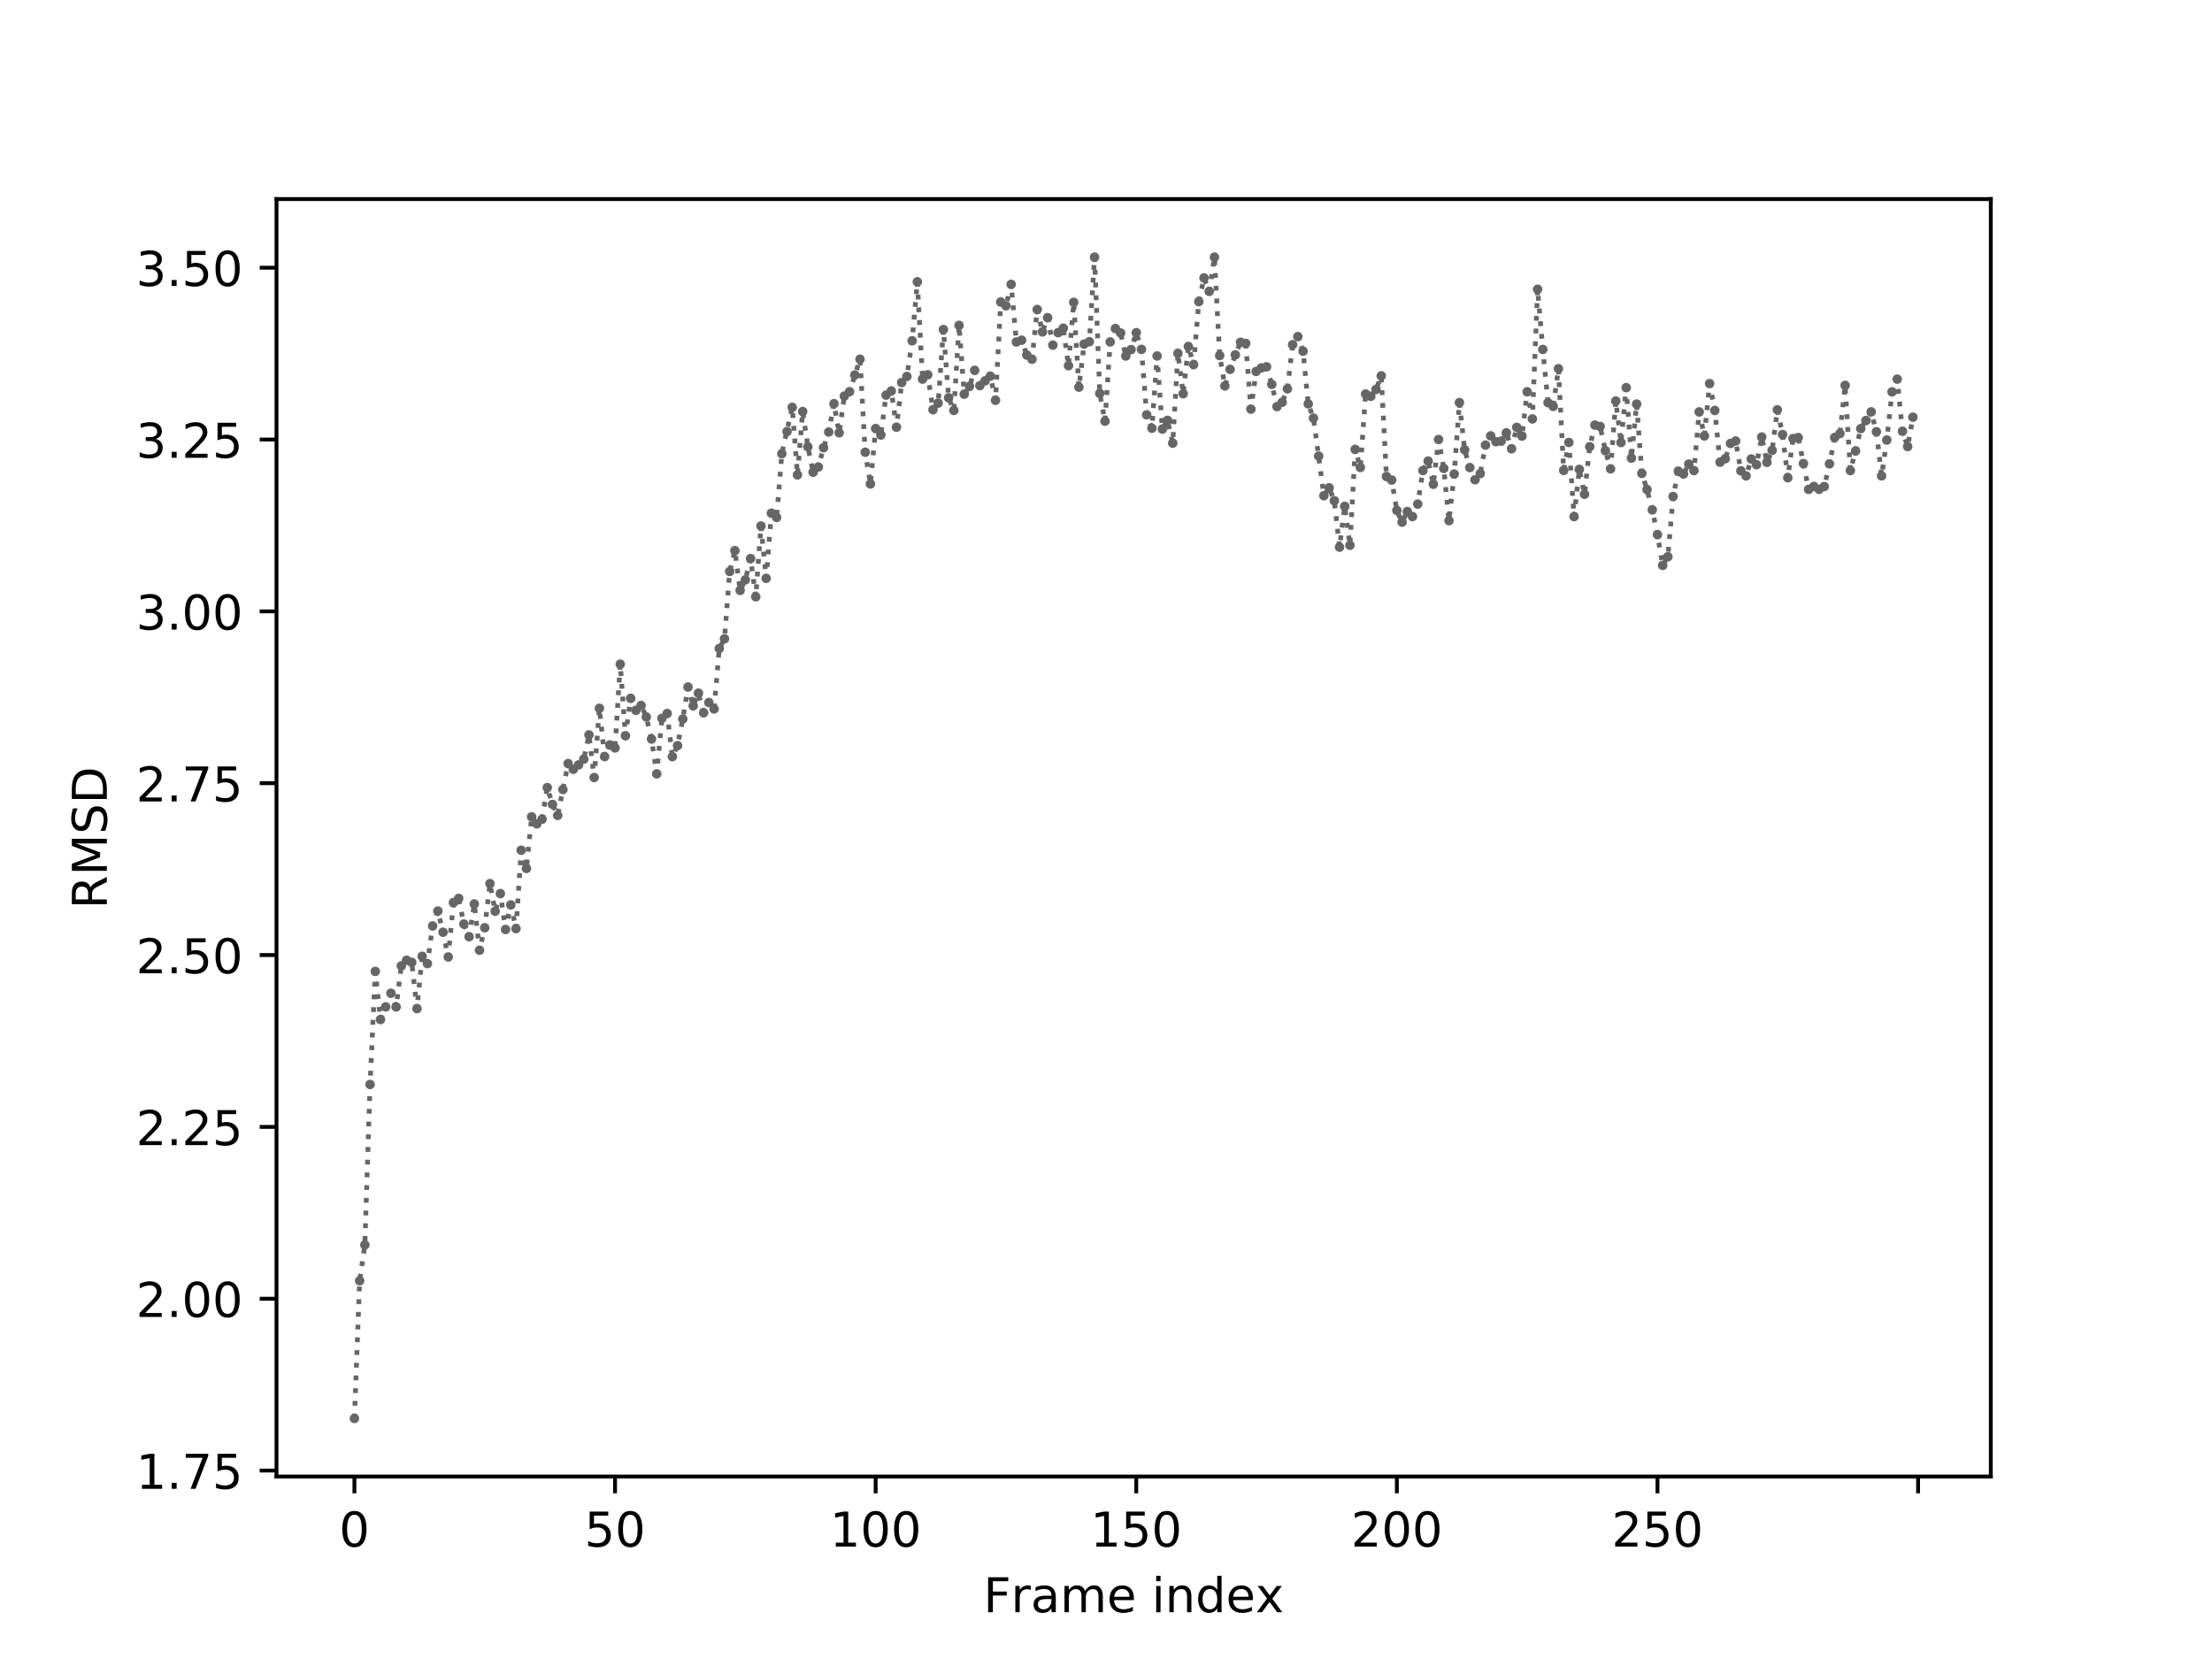 <?xml version="1.0" encoding="utf-8" standalone="no"?>
<!DOCTYPE svg PUBLIC "-//W3C//DTD SVG 1.1//EN"
  "http://www.w3.org/Graphics/SVG/1.1/DTD/svg11.dtd">
<!-- Created with matplotlib (http://matplotlib.org/) -->
<svg height="345.6pt" version="1.1" viewBox="0 0 460.8 345.6" width="460.8pt" xmlns="http://www.w3.org/2000/svg" xmlns:xlink="http://www.w3.org/1999/xlink">
 <defs>
  <style type="text/css">
*{stroke-linecap:butt;stroke-linejoin:round;}
  </style>
 </defs>
 <g id="figure_1">
  <g id="patch_1">
   <path d="M 0 345.6 
L 460.8 345.6 
L 460.8 0 
L 0 0 
z
" style="fill:#ffffff;"/>
  </g>
  <g id="axes_1">
   <g id="patch_2">
    <path d="M 57.6 307.584 
L 414.72 307.584 
L 414.72 41.472 
L 57.6 41.472 
z
" style="fill:#ffffff;"/>
   </g>
   <g id="matplotlib.axis_1">
    <g id="xtick_1">
     <g id="line2d_1">
      <defs>
       <path d="M 0 0 
L 0 3.5 
" id="m597e857d2e" style="stroke:#000000;stroke-width:0.8;"/>
      </defs>
      <g>
       <use style="stroke:#000000;stroke-width:0.8;" x="73.833" xlink:href="#m597e857d2e" y="307.584"/>
      </g>
     </g>
     <g id="text_1">
      <!-- 0 -->
      <defs>
       <path d="M 31.781 66.406 
Q 24.172 66.406 20.328 58.906 
Q 16.5 51.422 16.5 36.375 
Q 16.5 21.391 20.328 13.891 
Q 24.172 6.391 31.781 6.391 
Q 39.453 6.391 43.281 13.891 
Q 47.125 21.391 47.125 36.375 
Q 47.125 51.422 43.281 58.906 
Q 39.453 66.406 31.781 66.406 
z
M 31.781 74.219 
Q 44.047 74.219 50.516 64.516 
Q 56.984 54.828 56.984 36.375 
Q 56.984 17.969 50.516 8.266 
Q 44.047 -1.422 31.781 -1.422 
Q 19.531 -1.422 13.062 8.266 
Q 6.594 17.969 6.594 36.375 
Q 6.594 54.828 13.062 64.516 
Q 19.531 74.219 31.781 74.219 
z
" id="DejaVuSans-30"/>
      </defs>
      <g transform="translate(70.651 322.182)scale(0.1 -0.1)">
       <use xlink:href="#DejaVuSans-30"/>
      </g>
     </g>
    </g>
    <g id="xtick_2">
     <g id="line2d_2">
      <g>
       <use style="stroke:#000000;stroke-width:0.8;" x="128.123" xlink:href="#m597e857d2e" y="307.584"/>
      </g>
     </g>
     <g id="text_2">
      <!-- 50 -->
      <defs>
       <path d="M 10.797 72.906 
L 49.516 72.906 
L 49.516 64.594 
L 19.828 64.594 
L 19.828 46.734 
Q 21.969 47.469 24.109 47.828 
Q 26.266 48.188 28.422 48.188 
Q 40.625 48.188 47.75 41.5 
Q 54.891 34.812 54.891 23.391 
Q 54.891 11.625 47.562 5.094 
Q 40.234 -1.422 26.906 -1.422 
Q 22.312 -1.422 17.547 -0.641 
Q 12.797 0.141 7.719 1.703 
L 7.719 11.625 
Q 12.109 9.234 16.797 8.062 
Q 21.484 6.891 26.703 6.891 
Q 35.156 6.891 40.078 11.328 
Q 45.016 15.766 45.016 23.391 
Q 45.016 31 40.078 35.438 
Q 35.156 39.891 26.703 39.891 
Q 22.75 39.891 18.812 39.016 
Q 14.891 38.141 10.797 36.281 
z
" id="DejaVuSans-35"/>
      </defs>
      <g transform="translate(121.76 322.182)scale(0.1 -0.1)">
       <use xlink:href="#DejaVuSans-35"/>
       <use x="63.623" xlink:href="#DejaVuSans-30"/>
      </g>
     </g>
    </g>
    <g id="xtick_3">
     <g id="line2d_3">
      <g>
       <use style="stroke:#000000;stroke-width:0.8;" x="182.413" xlink:href="#m597e857d2e" y="307.584"/>
      </g>
     </g>
     <g id="text_3">
      <!-- 100 -->
      <defs>
       <path d="M 12.406 8.297 
L 28.516 8.297 
L 28.516 63.922 
L 10.984 60.406 
L 10.984 69.391 
L 28.422 72.906 
L 38.281 72.906 
L 38.281 8.297 
L 54.391 8.297 
L 54.391 0 
L 12.406 0 
z
" id="DejaVuSans-31"/>
      </defs>
      <g transform="translate(172.869 322.182)scale(0.1 -0.1)">
       <use xlink:href="#DejaVuSans-31"/>
       <use x="63.623" xlink:href="#DejaVuSans-30"/>
       <use x="127.246" xlink:href="#DejaVuSans-30"/>
      </g>
     </g>
    </g>
    <g id="xtick_4">
     <g id="line2d_4">
      <g>
       <use style="stroke:#000000;stroke-width:0.8;" x="236.703" xlink:href="#m597e857d2e" y="307.584"/>
      </g>
     </g>
     <g id="text_4">
      <!-- 150 -->
      <g transform="translate(227.159 322.182)scale(0.1 -0.1)">
       <use xlink:href="#DejaVuSans-31"/>
       <use x="63.623" xlink:href="#DejaVuSans-35"/>
       <use x="127.246" xlink:href="#DejaVuSans-30"/>
      </g>
     </g>
    </g>
    <g id="xtick_5">
     <g id="line2d_5">
      <g>
       <use style="stroke:#000000;stroke-width:0.8;" x="290.993" xlink:href="#m597e857d2e" y="307.584"/>
      </g>
     </g>
     <g id="text_5">
      <!-- 200 -->
      <defs>
       <path d="M 19.188 8.297 
L 53.609 8.297 
L 53.609 0 
L 7.328 0 
L 7.328 8.297 
Q 12.938 14.109 22.625 23.891 
Q 32.328 33.688 34.812 36.531 
Q 39.547 41.844 41.422 45.531 
Q 43.312 49.219 43.312 52.781 
Q 43.312 58.594 39.234 62.25 
Q 35.156 65.922 28.609 65.922 
Q 23.969 65.922 18.812 64.312 
Q 13.672 62.703 7.812 59.422 
L 7.812 69.391 
Q 13.766 71.781 18.938 73 
Q 24.125 74.219 28.422 74.219 
Q 39.75 74.219 46.484 68.547 
Q 53.219 62.891 53.219 53.422 
Q 53.219 48.922 51.531 44.891 
Q 49.859 40.875 45.406 35.406 
Q 44.188 33.984 37.641 27.219 
Q 31.109 20.453 19.188 8.297 
z
" id="DejaVuSans-32"/>
      </defs>
      <g transform="translate(281.449 322.182)scale(0.1 -0.1)">
       <use xlink:href="#DejaVuSans-32"/>
       <use x="63.623" xlink:href="#DejaVuSans-30"/>
       <use x="127.246" xlink:href="#DejaVuSans-30"/>
      </g>
     </g>
    </g>
    <g id="xtick_6">
     <g id="line2d_6">
      <g>
       <use style="stroke:#000000;stroke-width:0.8;" x="345.283" xlink:href="#m597e857d2e" y="307.584"/>
      </g>
     </g>
     <g id="text_6">
      <!-- 250 -->
      <g transform="translate(335.739 322.182)scale(0.1 -0.1)">
       <use xlink:href="#DejaVuSans-32"/>
       <use x="63.623" xlink:href="#DejaVuSans-35"/>
       <use x="127.246" xlink:href="#DejaVuSans-30"/>
      </g>
     </g>
    </g>
    <g id="xtick_7">
     <g id="line2d_7">
      <g>
       <use style="stroke:#000000;stroke-width:0.8;" x="399.573" xlink:href="#m597e857d2e" y="307.584"/>
      </g>
     </g>
    </g>
    <g id="text_7">
     <!-- Frame index -->
     <defs>
      <path d="M 9.812 72.906 
L 51.703 72.906 
L 51.703 64.594 
L 19.672 64.594 
L 19.672 43.109 
L 48.578 43.109 
L 48.578 34.812 
L 19.672 34.812 
L 19.672 0 
L 9.812 0 
z
" id="DejaVuSans-46"/>
      <path d="M 41.109 46.297 
Q 39.594 47.172 37.812 47.578 
Q 36.031 48 33.891 48 
Q 26.266 48 22.188 43.047 
Q 18.109 38.094 18.109 28.812 
L 18.109 0 
L 9.078 0 
L 9.078 54.688 
L 18.109 54.688 
L 18.109 46.188 
Q 20.953 51.172 25.484 53.578 
Q 30.031 56 36.531 56 
Q 37.453 56 38.578 55.875 
Q 39.703 55.766 41.062 55.516 
z
" id="DejaVuSans-72"/>
      <path d="M 34.281 27.484 
Q 23.391 27.484 19.188 25 
Q 14.984 22.516 14.984 16.5 
Q 14.984 11.719 18.141 8.906 
Q 21.297 6.109 26.703 6.109 
Q 34.188 6.109 38.703 11.406 
Q 43.219 16.703 43.219 25.484 
L 43.219 27.484 
z
M 52.203 31.203 
L 52.203 0 
L 43.219 0 
L 43.219 8.297 
Q 40.141 3.328 35.547 0.953 
Q 30.953 -1.422 24.312 -1.422 
Q 15.922 -1.422 10.953 3.297 
Q 6 8.016 6 15.922 
Q 6 25.141 12.172 29.828 
Q 18.359 34.516 30.609 34.516 
L 43.219 34.516 
L 43.219 35.406 
Q 43.219 41.609 39.141 45 
Q 35.062 48.391 27.688 48.391 
Q 23 48.391 18.547 47.266 
Q 14.109 46.141 10.016 43.891 
L 10.016 52.203 
Q 14.938 54.109 19.578 55.047 
Q 24.219 56 28.609 56 
Q 40.484 56 46.344 49.844 
Q 52.203 43.703 52.203 31.203 
z
" id="DejaVuSans-61"/>
      <path d="M 52 44.188 
Q 55.375 50.25 60.062 53.125 
Q 64.75 56 71.094 56 
Q 79.641 56 84.281 50.016 
Q 88.922 44.047 88.922 33.016 
L 88.922 0 
L 79.891 0 
L 79.891 32.719 
Q 79.891 40.578 77.094 44.375 
Q 74.312 48.188 68.609 48.188 
Q 61.625 48.188 57.562 43.547 
Q 53.516 38.922 53.516 30.906 
L 53.516 0 
L 44.484 0 
L 44.484 32.719 
Q 44.484 40.625 41.703 44.406 
Q 38.922 48.188 33.109 48.188 
Q 26.219 48.188 22.156 43.531 
Q 18.109 38.875 18.109 30.906 
L 18.109 0 
L 9.078 0 
L 9.078 54.688 
L 18.109 54.688 
L 18.109 46.188 
Q 21.188 51.219 25.484 53.609 
Q 29.781 56 35.688 56 
Q 41.656 56 45.828 52.969 
Q 50 49.953 52 44.188 
z
" id="DejaVuSans-6d"/>
      <path d="M 56.203 29.594 
L 56.203 25.203 
L 14.891 25.203 
Q 15.484 15.922 20.484 11.062 
Q 25.484 6.203 34.422 6.203 
Q 39.594 6.203 44.453 7.469 
Q 49.312 8.734 54.109 11.281 
L 54.109 2.781 
Q 49.266 0.734 44.188 -0.344 
Q 39.109 -1.422 33.891 -1.422 
Q 20.797 -1.422 13.156 6.188 
Q 5.516 13.812 5.516 26.812 
Q 5.516 40.234 12.766 48.109 
Q 20.016 56 32.328 56 
Q 43.359 56 49.781 48.891 
Q 56.203 41.797 56.203 29.594 
z
M 47.219 32.234 
Q 47.125 39.594 43.094 43.984 
Q 39.062 48.391 32.422 48.391 
Q 24.906 48.391 20.391 44.141 
Q 15.875 39.891 15.188 32.172 
z
" id="DejaVuSans-65"/>
      <path id="DejaVuSans-20"/>
      <path d="M 9.422 54.688 
L 18.406 54.688 
L 18.406 0 
L 9.422 0 
z
M 9.422 75.984 
L 18.406 75.984 
L 18.406 64.594 
L 9.422 64.594 
z
" id="DejaVuSans-69"/>
      <path d="M 54.891 33.016 
L 54.891 0 
L 45.906 0 
L 45.906 32.719 
Q 45.906 40.484 42.875 44.328 
Q 39.844 48.188 33.797 48.188 
Q 26.516 48.188 22.312 43.547 
Q 18.109 38.922 18.109 30.906 
L 18.109 0 
L 9.078 0 
L 9.078 54.688 
L 18.109 54.688 
L 18.109 46.188 
Q 21.344 51.125 25.703 53.562 
Q 30.078 56 35.797 56 
Q 45.219 56 50.047 50.172 
Q 54.891 44.344 54.891 33.016 
z
" id="DejaVuSans-6e"/>
      <path d="M 45.406 46.391 
L 45.406 75.984 
L 54.391 75.984 
L 54.391 0 
L 45.406 0 
L 45.406 8.203 
Q 42.578 3.328 38.25 0.953 
Q 33.938 -1.422 27.875 -1.422 
Q 17.969 -1.422 11.734 6.484 
Q 5.516 14.406 5.516 27.297 
Q 5.516 40.188 11.734 48.094 
Q 17.969 56 27.875 56 
Q 33.938 56 38.25 53.625 
Q 42.578 51.266 45.406 46.391 
z
M 14.797 27.297 
Q 14.797 17.391 18.875 11.75 
Q 22.953 6.109 30.078 6.109 
Q 37.203 6.109 41.297 11.75 
Q 45.406 17.391 45.406 27.297 
Q 45.406 37.203 41.297 42.844 
Q 37.203 48.484 30.078 48.484 
Q 22.953 48.484 18.875 42.844 
Q 14.797 37.203 14.797 27.297 
z
" id="DejaVuSans-64"/>
      <path d="M 54.891 54.688 
L 35.109 28.078 
L 55.906 0 
L 45.312 0 
L 29.391 21.484 
L 13.484 0 
L 2.875 0 
L 24.125 28.609 
L 4.688 54.688 
L 15.281 54.688 
L 29.781 35.203 
L 44.281 54.688 
z
" id="DejaVuSans-78"/>
     </defs>
     <g transform="translate(204.867 335.861)scale(0.1 -0.1)">
      <use xlink:href="#DejaVuSans-46"/>
      <use x="57.41" xlink:href="#DejaVuSans-72"/>
      <use x="98.523" xlink:href="#DejaVuSans-61"/>
      <use x="159.803" xlink:href="#DejaVuSans-6d"/>
      <use x="257.215" xlink:href="#DejaVuSans-65"/>
      <use x="318.738" xlink:href="#DejaVuSans-20"/>
      <use x="350.525" xlink:href="#DejaVuSans-69"/>
      <use x="378.309" xlink:href="#DejaVuSans-6e"/>
      <use x="441.688" xlink:href="#DejaVuSans-64"/>
      <use x="505.164" xlink:href="#DejaVuSans-65"/>
      <use x="566.672" xlink:href="#DejaVuSans-78"/>
     </g>
    </g>
   </g>
   <g id="matplotlib.axis_2">
    <g id="ytick_1">
     <g id="line2d_8">
      <defs>
       <path d="M 0 0 
L -3.5 0 
" id="mb3faa7f8ee" style="stroke:#000000;stroke-width:0.8;"/>
      </defs>
      <g>
       <use style="stroke:#000000;stroke-width:0.8;" x="57.6" xlink:href="#mb3faa7f8ee" y="306.345"/>
      </g>
     </g>
     <g id="text_8">
      <!-- 1.75 -->
      <defs>
       <path d="M 10.688 12.406 
L 21 12.406 
L 21 0 
L 10.688 0 
z
" id="DejaVuSans-2e"/>
       <path d="M 8.203 72.906 
L 55.078 72.906 
L 55.078 68.703 
L 28.609 0 
L 18.312 0 
L 43.219 64.594 
L 8.203 64.594 
z
" id="DejaVuSans-37"/>
      </defs>
      <g transform="translate(28.334 310.144)scale(0.1 -0.1)">
       <use xlink:href="#DejaVuSans-31"/>
       <use x="63.623" xlink:href="#DejaVuSans-2e"/>
       <use x="95.41" xlink:href="#DejaVuSans-37"/>
       <use x="159.033" xlink:href="#DejaVuSans-35"/>
      </g>
     </g>
    </g>
    <g id="ytick_2">
     <g id="line2d_9">
      <g>
       <use style="stroke:#000000;stroke-width:0.8;" x="57.6" xlink:href="#mb3faa7f8ee" y="270.548"/>
      </g>
     </g>
     <g id="text_9">
      <!-- 2.00 -->
      <g transform="translate(28.334 274.347)scale(0.1 -0.1)">
       <use xlink:href="#DejaVuSans-32"/>
       <use x="63.623" xlink:href="#DejaVuSans-2e"/>
       <use x="95.41" xlink:href="#DejaVuSans-30"/>
       <use x="159.033" xlink:href="#DejaVuSans-30"/>
      </g>
     </g>
    </g>
    <g id="ytick_3">
     <g id="line2d_10">
      <g>
       <use style="stroke:#000000;stroke-width:0.8;" x="57.6" xlink:href="#mb3faa7f8ee" y="234.752"/>
      </g>
     </g>
     <g id="text_10">
      <!-- 2.25 -->
      <g transform="translate(28.334 238.551)scale(0.1 -0.1)">
       <use xlink:href="#DejaVuSans-32"/>
       <use x="63.623" xlink:href="#DejaVuSans-2e"/>
       <use x="95.41" xlink:href="#DejaVuSans-32"/>
       <use x="159.033" xlink:href="#DejaVuSans-35"/>
      </g>
     </g>
    </g>
    <g id="ytick_4">
     <g id="line2d_11">
      <g>
       <use style="stroke:#000000;stroke-width:0.8;" x="57.6" xlink:href="#mb3faa7f8ee" y="198.955"/>
      </g>
     </g>
     <g id="text_11">
      <!-- 2.50 -->
      <g transform="translate(28.334 202.754)scale(0.1 -0.1)">
       <use xlink:href="#DejaVuSans-32"/>
       <use x="63.623" xlink:href="#DejaVuSans-2e"/>
       <use x="95.41" xlink:href="#DejaVuSans-35"/>
       <use x="159.033" xlink:href="#DejaVuSans-30"/>
      </g>
     </g>
    </g>
    <g id="ytick_5">
     <g id="line2d_12">
      <g>
       <use style="stroke:#000000;stroke-width:0.8;" x="57.6" xlink:href="#mb3faa7f8ee" y="163.158"/>
      </g>
     </g>
     <g id="text_12">
      <!-- 2.75 -->
      <g transform="translate(28.334 166.958)scale(0.1 -0.1)">
       <use xlink:href="#DejaVuSans-32"/>
       <use x="63.623" xlink:href="#DejaVuSans-2e"/>
       <use x="95.41" xlink:href="#DejaVuSans-37"/>
       <use x="159.033" xlink:href="#DejaVuSans-35"/>
      </g>
     </g>
    </g>
    <g id="ytick_6">
     <g id="line2d_13">
      <g>
       <use style="stroke:#000000;stroke-width:0.8;" x="57.6" xlink:href="#mb3faa7f8ee" y="127.362"/>
      </g>
     </g>
     <g id="text_13">
      <!-- 3.00 -->
      <defs>
       <path d="M 40.578 39.312 
Q 47.656 37.797 51.625 33 
Q 55.609 28.219 55.609 21.188 
Q 55.609 10.406 48.188 4.484 
Q 40.766 -1.422 27.094 -1.422 
Q 22.516 -1.422 17.656 -0.516 
Q 12.797 0.391 7.625 2.203 
L 7.625 11.719 
Q 11.719 9.328 16.594 8.109 
Q 21.484 6.891 26.812 6.891 
Q 36.078 6.891 40.938 10.547 
Q 45.797 14.203 45.797 21.188 
Q 45.797 27.641 41.281 31.266 
Q 36.766 34.906 28.719 34.906 
L 20.219 34.906 
L 20.219 43.016 
L 29.109 43.016 
Q 36.375 43.016 40.234 45.922 
Q 44.094 48.828 44.094 54.297 
Q 44.094 59.906 40.109 62.906 
Q 36.141 65.922 28.719 65.922 
Q 24.656 65.922 20.016 65.031 
Q 15.375 64.156 9.812 62.312 
L 9.812 71.094 
Q 15.438 72.656 20.344 73.438 
Q 25.25 74.219 29.594 74.219 
Q 40.828 74.219 47.359 69.109 
Q 53.906 64.016 53.906 55.328 
Q 53.906 49.266 50.438 45.094 
Q 46.969 40.922 40.578 39.312 
z
" id="DejaVuSans-33"/>
      </defs>
      <g transform="translate(28.334 131.161)scale(0.1 -0.1)">
       <use xlink:href="#DejaVuSans-33"/>
       <use x="63.623" xlink:href="#DejaVuSans-2e"/>
       <use x="95.41" xlink:href="#DejaVuSans-30"/>
       <use x="159.033" xlink:href="#DejaVuSans-30"/>
      </g>
     </g>
    </g>
    <g id="ytick_7">
     <g id="line2d_14">
      <g>
       <use style="stroke:#000000;stroke-width:0.8;" x="57.6" xlink:href="#mb3faa7f8ee" y="91.565"/>
      </g>
     </g>
     <g id="text_14">
      <!-- 3.25 -->
      <g transform="translate(28.334 95.364)scale(0.1 -0.1)">
       <use xlink:href="#DejaVuSans-33"/>
       <use x="63.623" xlink:href="#DejaVuSans-2e"/>
       <use x="95.41" xlink:href="#DejaVuSans-32"/>
       <use x="159.033" xlink:href="#DejaVuSans-35"/>
      </g>
     </g>
    </g>
    <g id="ytick_8">
     <g id="line2d_15">
      <g>
       <use style="stroke:#000000;stroke-width:0.8;" x="57.6" xlink:href="#mb3faa7f8ee" y="55.768"/>
      </g>
     </g>
     <g id="text_15">
      <!-- 3.50 -->
      <g transform="translate(28.334 59.568)scale(0.1 -0.1)">
       <use xlink:href="#DejaVuSans-33"/>
       <use x="63.623" xlink:href="#DejaVuSans-2e"/>
       <use x="95.41" xlink:href="#DejaVuSans-35"/>
       <use x="159.033" xlink:href="#DejaVuSans-30"/>
      </g>
     </g>
    </g>
    <g id="text_16">
     <!-- RMSD -->
     <defs>
      <path d="M 44.391 34.188 
Q 47.562 33.109 50.562 29.594 
Q 53.562 26.078 56.594 19.922 
L 66.609 0 
L 56 0 
L 46.688 18.703 
Q 43.062 26.031 39.672 28.422 
Q 36.281 30.812 30.422 30.812 
L 19.672 30.812 
L 19.672 0 
L 9.812 0 
L 9.812 72.906 
L 32.078 72.906 
Q 44.578 72.906 50.734 67.672 
Q 56.891 62.453 56.891 51.906 
Q 56.891 45.016 53.688 40.469 
Q 50.484 35.938 44.391 34.188 
z
M 19.672 64.797 
L 19.672 38.922 
L 32.078 38.922 
Q 39.203 38.922 42.844 42.219 
Q 46.484 45.516 46.484 51.906 
Q 46.484 58.297 42.844 61.547 
Q 39.203 64.797 32.078 64.797 
z
" id="DejaVuSans-52"/>
      <path d="M 9.812 72.906 
L 24.516 72.906 
L 43.109 23.297 
L 61.812 72.906 
L 76.516 72.906 
L 76.516 0 
L 66.891 0 
L 66.891 64.016 
L 48.094 14.016 
L 38.188 14.016 
L 19.391 64.016 
L 19.391 0 
L 9.812 0 
z
" id="DejaVuSans-4d"/>
      <path d="M 53.516 70.516 
L 53.516 60.891 
Q 47.906 63.578 42.922 64.891 
Q 37.938 66.219 33.297 66.219 
Q 25.25 66.219 20.875 63.094 
Q 16.5 59.969 16.5 54.203 
Q 16.5 49.359 19.406 46.891 
Q 22.312 44.438 30.422 42.922 
L 36.375 41.703 
Q 47.406 39.594 52.656 34.297 
Q 57.906 29 57.906 20.125 
Q 57.906 9.516 50.797 4.047 
Q 43.703 -1.422 29.984 -1.422 
Q 24.812 -1.422 18.969 -0.25 
Q 13.141 0.922 6.891 3.219 
L 6.891 13.375 
Q 12.891 10.016 18.656 8.297 
Q 24.422 6.594 29.984 6.594 
Q 38.422 6.594 43.016 9.906 
Q 47.609 13.234 47.609 19.391 
Q 47.609 24.75 44.312 27.781 
Q 41.016 30.812 33.5 32.328 
L 27.484 33.5 
Q 16.453 35.688 11.516 40.375 
Q 6.594 45.062 6.594 53.422 
Q 6.594 63.094 13.406 68.656 
Q 20.219 74.219 32.172 74.219 
Q 37.312 74.219 42.625 73.281 
Q 47.953 72.359 53.516 70.516 
z
" id="DejaVuSans-53"/>
      <path d="M 19.672 64.797 
L 19.672 8.109 
L 31.594 8.109 
Q 46.688 8.109 53.688 14.938 
Q 60.688 21.781 60.688 36.531 
Q 60.688 51.172 53.688 57.984 
Q 46.688 64.797 31.594 64.797 
z
M 9.812 72.906 
L 30.078 72.906 
Q 51.266 72.906 61.172 64.094 
Q 71.094 55.281 71.094 36.531 
Q 71.094 17.672 61.125 8.828 
Q 51.172 0 30.078 0 
L 9.812 0 
z
" id="DejaVuSans-44"/>
     </defs>
     <g transform="translate(22.255 189.34)rotate(-90)scale(0.1 -0.1)">
      <use xlink:href="#DejaVuSans-52"/>
      <use x="69.482" xlink:href="#DejaVuSans-4d"/>
      <use x="155.762" xlink:href="#DejaVuSans-53"/>
      <use x="219.238" xlink:href="#DejaVuSans-44"/>
     </g>
    </g>
   </g>
   <g id="line2d_16">
    <path clip-path="url(#pa18a452cf7)" d="M 73.833 295.488 
L 74.919 266.808 
L 76.004 259.328 
L 77.09 225.919 
L 78.176 202.361 
L 79.262 212.392 
L 81.433 206.914 
L 82.519 209.757 
L 83.605 201.199 
L 84.691 200.04 
L 85.777 200.476 
L 86.862 210.104 
L 87.948 199.218 
L 89.034 200.734 
L 90.12 192.891 
L 91.206 189.782 
L 92.291 194.201 
L 93.377 199.351 
L 94.463 188.018 
L 95.549 187.151 
L 96.635 192.494 
L 97.72 195.131 
L 98.806 188.312 
L 99.892 197.956 
L 100.978 193.262 
L 102.064 184.071 
L 103.149 189.824 
L 104.235 186.156 
L 105.321 193.629 
L 106.407 188.507 
L 107.493 193.442 
L 108.578 177.113 
L 109.664 180.909 
L 110.75 170.161 
L 111.836 171.63 
L 112.922 170.653 
L 114.007 164.069 
L 115.093 167.582 
L 116.179 169.861 
L 118.351 159.064 
L 119.436 160.254 
L 120.522 159.347 
L 121.608 158.15 
L 122.694 153.098 
L 123.78 161.976 
L 124.865 147.552 
L 125.951 157.617 
L 127.037 155.178 
L 128.123 155.805 
L 129.209 138.353 
L 130.294 153.268 
L 131.38 145.477 
L 132.466 147.965 
L 133.552 146.965 
L 134.638 149.361 
L 135.723 153.954 
L 136.809 161.206 
L 137.895 149.641 
L 138.981 148.637 
L 140.067 157.629 
L 141.152 155.324 
L 142.238 149.777 
L 143.324 143.117 
L 144.41 147.039 
L 145.496 144.4 
L 146.581 148.487 
L 147.667 146.344 
L 148.753 147.692 
L 149.839 135.095 
L 150.925 133.066 
L 152.01 119.046 
L 153.096 114.71 
L 154.182 122.986 
L 155.268 120.797 
L 156.354 116.36 
L 157.439 124.312 
L 158.525 109.575 
L 159.611 120.474 
L 160.697 106.909 
L 161.783 107.8 
L 162.868 94.513 
L 165.04 84.86 
L 166.126 98.931 
L 167.212 85.735 
L 168.297 93.083 
L 169.383 98.37 
L 170.469 97.284 
L 171.555 93.27 
L 172.641 90 
L 173.726 84.089 
L 174.812 90.169 
L 175.898 82.511 
L 176.984 81.599 
L 179.155 74.829 
L 180.241 94.206 
L 181.327 100.814 
L 182.413 89.275 
L 183.499 90.616 
L 184.584 82.307 
L 185.67 81.441 
L 186.756 88.995 
L 187.842 79.698 
L 188.928 78.418 
L 190.013 70.987 
L 191.099 58.698 
L 192.185 78.972 
L 193.271 78.068 
L 194.357 85.344 
L 195.442 83.974 
L 196.528 68.653 
L 197.614 82.869 
L 198.7 85.505 
L 199.786 67.778 
L 200.871 82.111 
L 201.957 80.49 
L 203.043 77.152 
L 204.129 80.333 
L 206.3 78.36 
L 207.386 83.384 
L 208.472 62.922 
L 209.558 63.707 
L 210.644 59.234 
L 211.729 71.237 
L 212.815 70.874 
L 213.901 73.965 
L 214.987 74.836 
L 216.073 64.474 
L 217.158 69.141 
L 218.244 66.173 
L 219.33 71.898 
L 220.416 69.3 
L 221.502 68.366 
L 222.587 76.185 
L 223.673 62.983 
L 224.759 80.652 
L 225.845 71.675 
L 226.931 71.187 
L 228.016 53.569 
L 229.102 81.951 
L 230.188 87.732 
L 231.274 71.226 
L 232.36 68.436 
L 233.445 69.371 
L 234.531 74.164 
L 235.617 72.829 
L 236.703 69.306 
L 237.789 72.777 
L 238.875 86.415 
L 239.96 89.207 
L 241.046 74.154 
L 242.132 89.386 
L 243.218 87.561 
L 244.304 92.312 
L 245.389 73.605 
L 246.475 82.018 
L 247.561 72.175 
L 248.647 75.963 
L 249.733 62.831 
L 250.818 57.894 
L 251.904 60.703 
L 252.99 53.568 
L 254.076 74.064 
L 255.162 80.398 
L 256.247 76.943 
L 257.333 73.922 
L 258.419 71.301 
L 259.505 71.535 
L 260.591 85.223 
L 261.676 77.381 
L 262.762 76.645 
L 263.848 76.414 
L 264.934 80.071 
L 266.02 84.701 
L 267.105 83.8 
L 268.191 80.998 
L 269.277 71.8 
L 270.363 70.124 
L 271.449 73.158 
L 272.534 84.136 
L 273.62 87.109 
L 275.792 103.265 
L 276.878 101.62 
L 277.963 104.307 
L 279.049 113.982 
L 280.135 105.478 
L 281.221 113.595 
L 282.307 93.608 
L 283.392 97.381 
L 284.478 82.086 
L 285.564 82.555 
L 286.65 81.129 
L 287.736 78.295 
L 288.821 99.265 
L 289.907 100 
L 290.993 106.333 
L 292.079 108.774 
L 293.165 106.563 
L 294.25 107.615 
L 295.336 105.009 
L 296.422 98.026 
L 297.508 96.052 
L 298.594 100.886 
L 299.679 91.559 
L 300.765 97.584 
L 301.851 108.463 
L 302.937 98.754 
L 304.023 83.865 
L 305.108 93.703 
L 306.194 97.402 
L 307.28 99.946 
L 308.366 98.652 
L 309.452 92.721 
L 310.537 90.8 
L 311.623 92.014 
L 312.709 91.908 
L 313.795 90.163 
L 314.881 93.484 
L 315.966 89.024 
L 317.052 90.838 
L 318.138 81.616 
L 319.224 87.27 
L 320.31 60.257 
L 321.395 72.795 
L 322.481 83.886 
L 323.567 84.657 
L 324.653 76.802 
L 325.739 97.999 
L 326.824 92.172 
L 327.91 107.617 
L 328.996 97.778 
L 330.082 102.972 
L 331.168 93.055 
L 332.253 88.551 
L 333.339 88.841 
L 334.425 93.878 
L 335.511 97.668 
L 336.597 83.545 
L 337.682 92.192 
L 338.768 80.752 
L 339.854 95.441 
L 340.94 84.178 
L 342.026 98.621 
L 343.111 101.982 
L 344.197 106.219 
L 345.283 111.381 
L 346.369 117.782 
L 347.455 115.969 
L 348.54 103.425 
L 349.626 98.144 
L 350.712 98.736 
L 351.798 96.675 
L 352.884 98.031 
L 353.969 85.8 
L 355.055 90.814 
L 356.141 79.904 
L 357.227 85.508 
L 358.313 96.284 
L 359.398 95.552 
L 360.484 92.38 
L 361.57 91.871 
L 362.656 98.081 
L 363.742 99.136 
L 364.827 95.618 
L 365.913 96.8 
L 366.999 91.049 
L 368.085 96.31 
L 369.171 93.813 
L 370.256 85.37 
L 371.342 90.523 
L 372.428 99.527 
L 373.514 91.363 
L 374.6 91.158 
L 376.771 101.944 
L 377.857 101.334 
L 378.943 101.932 
L 380.029 101.353 
L 381.114 96.63 
L 382.2 91.136 
L 383.286 90.319 
L 384.372 80.283 
L 385.458 98.019 
L 386.543 93.956 
L 387.629 89.288 
L 389.801 85.794 
L 390.887 89.939 
L 391.972 99.129 
L 393.058 91.663 
L 394.144 81.625 
L 395.23 78.983 
L 396.316 89.841 
L 397.401 93.03 
L 398.487 86.91 
L 398.487 86.91 
" style="fill:none;stroke:#666666;stroke-dasharray:1,1.65;stroke-dashoffset:0;"/>
    <defs>
     <path d="M 0 0.5 
C 0.133 0.5 0.26 0.447 0.354 0.354 
C 0.447 0.26 0.5 0.133 0.5 0 
C 0.5 -0.133 0.447 -0.26 0.354 -0.354 
C 0.26 -0.447 0.133 -0.5 0 -0.5 
C -0.133 -0.5 -0.26 -0.447 -0.354 -0.354 
C -0.447 -0.26 -0.5 -0.133 -0.5 0 
C -0.5 0.133 -0.447 0.26 -0.354 0.354 
C -0.26 0.447 -0.133 0.5 0 0.5 
z
" id="mddf0a599a2" style="stroke:#666666;"/>
    </defs>
    <g clip-path="url(#pa18a452cf7)">
     <use style="fill:#666666;stroke:#666666;" x="73.833" xlink:href="#mddf0a599a2" y="295.488"/>
     <use style="fill:#666666;stroke:#666666;" x="74.919" xlink:href="#mddf0a599a2" y="266.808"/>
     <use style="fill:#666666;stroke:#666666;" x="76.004" xlink:href="#mddf0a599a2" y="259.328"/>
     <use style="fill:#666666;stroke:#666666;" x="77.09" xlink:href="#mddf0a599a2" y="225.919"/>
     <use style="fill:#666666;stroke:#666666;" x="78.176" xlink:href="#mddf0a599a2" y="202.361"/>
     <use style="fill:#666666;stroke:#666666;" x="79.262" xlink:href="#mddf0a599a2" y="212.392"/>
     <use style="fill:#666666;stroke:#666666;" x="80.348" xlink:href="#mddf0a599a2" y="209.749"/>
     <use style="fill:#666666;stroke:#666666;" x="81.433" xlink:href="#mddf0a599a2" y="206.914"/>
     <use style="fill:#666666;stroke:#666666;" x="82.519" xlink:href="#mddf0a599a2" y="209.757"/>
     <use style="fill:#666666;stroke:#666666;" x="83.605" xlink:href="#mddf0a599a2" y="201.199"/>
     <use style="fill:#666666;stroke:#666666;" x="84.691" xlink:href="#mddf0a599a2" y="200.04"/>
     <use style="fill:#666666;stroke:#666666;" x="85.777" xlink:href="#mddf0a599a2" y="200.476"/>
     <use style="fill:#666666;stroke:#666666;" x="86.862" xlink:href="#mddf0a599a2" y="210.104"/>
     <use style="fill:#666666;stroke:#666666;" x="87.948" xlink:href="#mddf0a599a2" y="199.218"/>
     <use style="fill:#666666;stroke:#666666;" x="89.034" xlink:href="#mddf0a599a2" y="200.734"/>
     <use style="fill:#666666;stroke:#666666;" x="90.12" xlink:href="#mddf0a599a2" y="192.891"/>
     <use style="fill:#666666;stroke:#666666;" x="91.206" xlink:href="#mddf0a599a2" y="189.782"/>
     <use style="fill:#666666;stroke:#666666;" x="92.291" xlink:href="#mddf0a599a2" y="194.201"/>
     <use style="fill:#666666;stroke:#666666;" x="93.377" xlink:href="#mddf0a599a2" y="199.351"/>
     <use style="fill:#666666;stroke:#666666;" x="94.463" xlink:href="#mddf0a599a2" y="188.018"/>
     <use style="fill:#666666;stroke:#666666;" x="95.549" xlink:href="#mddf0a599a2" y="187.151"/>
     <use style="fill:#666666;stroke:#666666;" x="96.635" xlink:href="#mddf0a599a2" y="192.494"/>
     <use style="fill:#666666;stroke:#666666;" x="97.72" xlink:href="#mddf0a599a2" y="195.131"/>
     <use style="fill:#666666;stroke:#666666;" x="98.806" xlink:href="#mddf0a599a2" y="188.312"/>
     <use style="fill:#666666;stroke:#666666;" x="99.892" xlink:href="#mddf0a599a2" y="197.956"/>
     <use style="fill:#666666;stroke:#666666;" x="100.978" xlink:href="#mddf0a599a2" y="193.262"/>
     <use style="fill:#666666;stroke:#666666;" x="102.064" xlink:href="#mddf0a599a2" y="184.071"/>
     <use style="fill:#666666;stroke:#666666;" x="103.149" xlink:href="#mddf0a599a2" y="189.824"/>
     <use style="fill:#666666;stroke:#666666;" x="104.235" xlink:href="#mddf0a599a2" y="186.156"/>
     <use style="fill:#666666;stroke:#666666;" x="105.321" xlink:href="#mddf0a599a2" y="193.629"/>
     <use style="fill:#666666;stroke:#666666;" x="106.407" xlink:href="#mddf0a599a2" y="188.507"/>
     <use style="fill:#666666;stroke:#666666;" x="107.493" xlink:href="#mddf0a599a2" y="193.442"/>
     <use style="fill:#666666;stroke:#666666;" x="108.578" xlink:href="#mddf0a599a2" y="177.113"/>
     <use style="fill:#666666;stroke:#666666;" x="109.664" xlink:href="#mddf0a599a2" y="180.909"/>
     <use style="fill:#666666;stroke:#666666;" x="110.75" xlink:href="#mddf0a599a2" y="170.161"/>
     <use style="fill:#666666;stroke:#666666;" x="111.836" xlink:href="#mddf0a599a2" y="171.63"/>
     <use style="fill:#666666;stroke:#666666;" x="112.922" xlink:href="#mddf0a599a2" y="170.653"/>
     <use style="fill:#666666;stroke:#666666;" x="114.007" xlink:href="#mddf0a599a2" y="164.069"/>
     <use style="fill:#666666;stroke:#666666;" x="115.093" xlink:href="#mddf0a599a2" y="167.582"/>
     <use style="fill:#666666;stroke:#666666;" x="116.179" xlink:href="#mddf0a599a2" y="169.861"/>
     <use style="fill:#666666;stroke:#666666;" x="117.265" xlink:href="#mddf0a599a2" y="164.476"/>
     <use style="fill:#666666;stroke:#666666;" x="118.351" xlink:href="#mddf0a599a2" y="159.064"/>
     <use style="fill:#666666;stroke:#666666;" x="119.436" xlink:href="#mddf0a599a2" y="160.254"/>
     <use style="fill:#666666;stroke:#666666;" x="120.522" xlink:href="#mddf0a599a2" y="159.347"/>
     <use style="fill:#666666;stroke:#666666;" x="121.608" xlink:href="#mddf0a599a2" y="158.15"/>
     <use style="fill:#666666;stroke:#666666;" x="122.694" xlink:href="#mddf0a599a2" y="153.098"/>
     <use style="fill:#666666;stroke:#666666;" x="123.78" xlink:href="#mddf0a599a2" y="161.976"/>
     <use style="fill:#666666;stroke:#666666;" x="124.865" xlink:href="#mddf0a599a2" y="147.552"/>
     <use style="fill:#666666;stroke:#666666;" x="125.951" xlink:href="#mddf0a599a2" y="157.617"/>
     <use style="fill:#666666;stroke:#666666;" x="127.037" xlink:href="#mddf0a599a2" y="155.178"/>
     <use style="fill:#666666;stroke:#666666;" x="128.123" xlink:href="#mddf0a599a2" y="155.805"/>
     <use style="fill:#666666;stroke:#666666;" x="129.209" xlink:href="#mddf0a599a2" y="138.353"/>
     <use style="fill:#666666;stroke:#666666;" x="130.294" xlink:href="#mddf0a599a2" y="153.268"/>
     <use style="fill:#666666;stroke:#666666;" x="131.38" xlink:href="#mddf0a599a2" y="145.477"/>
     <use style="fill:#666666;stroke:#666666;" x="132.466" xlink:href="#mddf0a599a2" y="147.965"/>
     <use style="fill:#666666;stroke:#666666;" x="133.552" xlink:href="#mddf0a599a2" y="146.965"/>
     <use style="fill:#666666;stroke:#666666;" x="134.638" xlink:href="#mddf0a599a2" y="149.361"/>
     <use style="fill:#666666;stroke:#666666;" x="135.723" xlink:href="#mddf0a599a2" y="153.954"/>
     <use style="fill:#666666;stroke:#666666;" x="136.809" xlink:href="#mddf0a599a2" y="161.206"/>
     <use style="fill:#666666;stroke:#666666;" x="137.895" xlink:href="#mddf0a599a2" y="149.641"/>
     <use style="fill:#666666;stroke:#666666;" x="138.981" xlink:href="#mddf0a599a2" y="148.637"/>
     <use style="fill:#666666;stroke:#666666;" x="140.067" xlink:href="#mddf0a599a2" y="157.629"/>
     <use style="fill:#666666;stroke:#666666;" x="141.152" xlink:href="#mddf0a599a2" y="155.324"/>
     <use style="fill:#666666;stroke:#666666;" x="142.238" xlink:href="#mddf0a599a2" y="149.777"/>
     <use style="fill:#666666;stroke:#666666;" x="143.324" xlink:href="#mddf0a599a2" y="143.117"/>
     <use style="fill:#666666;stroke:#666666;" x="144.41" xlink:href="#mddf0a599a2" y="147.039"/>
     <use style="fill:#666666;stroke:#666666;" x="145.496" xlink:href="#mddf0a599a2" y="144.4"/>
     <use style="fill:#666666;stroke:#666666;" x="146.581" xlink:href="#mddf0a599a2" y="148.487"/>
     <use style="fill:#666666;stroke:#666666;" x="147.667" xlink:href="#mddf0a599a2" y="146.344"/>
     <use style="fill:#666666;stroke:#666666;" x="148.753" xlink:href="#mddf0a599a2" y="147.692"/>
     <use style="fill:#666666;stroke:#666666;" x="149.839" xlink:href="#mddf0a599a2" y="135.095"/>
     <use style="fill:#666666;stroke:#666666;" x="150.925" xlink:href="#mddf0a599a2" y="133.066"/>
     <use style="fill:#666666;stroke:#666666;" x="152.01" xlink:href="#mddf0a599a2" y="119.046"/>
     <use style="fill:#666666;stroke:#666666;" x="153.096" xlink:href="#mddf0a599a2" y="114.71"/>
     <use style="fill:#666666;stroke:#666666;" x="154.182" xlink:href="#mddf0a599a2" y="122.986"/>
     <use style="fill:#666666;stroke:#666666;" x="155.268" xlink:href="#mddf0a599a2" y="120.797"/>
     <use style="fill:#666666;stroke:#666666;" x="156.354" xlink:href="#mddf0a599a2" y="116.36"/>
     <use style="fill:#666666;stroke:#666666;" x="157.439" xlink:href="#mddf0a599a2" y="124.312"/>
     <use style="fill:#666666;stroke:#666666;" x="158.525" xlink:href="#mddf0a599a2" y="109.575"/>
     <use style="fill:#666666;stroke:#666666;" x="159.611" xlink:href="#mddf0a599a2" y="120.474"/>
     <use style="fill:#666666;stroke:#666666;" x="160.697" xlink:href="#mddf0a599a2" y="106.909"/>
     <use style="fill:#666666;stroke:#666666;" x="161.783" xlink:href="#mddf0a599a2" y="107.8"/>
     <use style="fill:#666666;stroke:#666666;" x="162.868" xlink:href="#mddf0a599a2" y="94.513"/>
     <use style="fill:#666666;stroke:#666666;" x="163.954" xlink:href="#mddf0a599a2" y="89.904"/>
     <use style="fill:#666666;stroke:#666666;" x="165.04" xlink:href="#mddf0a599a2" y="84.86"/>
     <use style="fill:#666666;stroke:#666666;" x="166.126" xlink:href="#mddf0a599a2" y="98.931"/>
     <use style="fill:#666666;stroke:#666666;" x="167.212" xlink:href="#mddf0a599a2" y="85.735"/>
     <use style="fill:#666666;stroke:#666666;" x="168.297" xlink:href="#mddf0a599a2" y="93.083"/>
     <use style="fill:#666666;stroke:#666666;" x="169.383" xlink:href="#mddf0a599a2" y="98.37"/>
     <use style="fill:#666666;stroke:#666666;" x="170.469" xlink:href="#mddf0a599a2" y="97.284"/>
     <use style="fill:#666666;stroke:#666666;" x="171.555" xlink:href="#mddf0a599a2" y="93.27"/>
     <use style="fill:#666666;stroke:#666666;" x="172.641" xlink:href="#mddf0a599a2" y="90"/>
     <use style="fill:#666666;stroke:#666666;" x="173.726" xlink:href="#mddf0a599a2" y="84.089"/>
     <use style="fill:#666666;stroke:#666666;" x="174.812" xlink:href="#mddf0a599a2" y="90.169"/>
     <use style="fill:#666666;stroke:#666666;" x="175.898" xlink:href="#mddf0a599a2" y="82.511"/>
     <use style="fill:#666666;stroke:#666666;" x="176.984" xlink:href="#mddf0a599a2" y="81.599"/>
     <use style="fill:#666666;stroke:#666666;" x="178.07" xlink:href="#mddf0a599a2" y="78.119"/>
     <use style="fill:#666666;stroke:#666666;" x="179.155" xlink:href="#mddf0a599a2" y="74.829"/>
     <use style="fill:#666666;stroke:#666666;" x="180.241" xlink:href="#mddf0a599a2" y="94.206"/>
     <use style="fill:#666666;stroke:#666666;" x="181.327" xlink:href="#mddf0a599a2" y="100.814"/>
     <use style="fill:#666666;stroke:#666666;" x="182.413" xlink:href="#mddf0a599a2" y="89.275"/>
     <use style="fill:#666666;stroke:#666666;" x="183.499" xlink:href="#mddf0a599a2" y="90.616"/>
     <use style="fill:#666666;stroke:#666666;" x="184.584" xlink:href="#mddf0a599a2" y="82.307"/>
     <use style="fill:#666666;stroke:#666666;" x="185.67" xlink:href="#mddf0a599a2" y="81.441"/>
     <use style="fill:#666666;stroke:#666666;" x="186.756" xlink:href="#mddf0a599a2" y="88.995"/>
     <use style="fill:#666666;stroke:#666666;" x="187.842" xlink:href="#mddf0a599a2" y="79.698"/>
     <use style="fill:#666666;stroke:#666666;" x="188.928" xlink:href="#mddf0a599a2" y="78.418"/>
     <use style="fill:#666666;stroke:#666666;" x="190.013" xlink:href="#mddf0a599a2" y="70.987"/>
     <use style="fill:#666666;stroke:#666666;" x="191.099" xlink:href="#mddf0a599a2" y="58.698"/>
     <use style="fill:#666666;stroke:#666666;" x="192.185" xlink:href="#mddf0a599a2" y="78.972"/>
     <use style="fill:#666666;stroke:#666666;" x="193.271" xlink:href="#mddf0a599a2" y="78.068"/>
     <use style="fill:#666666;stroke:#666666;" x="194.357" xlink:href="#mddf0a599a2" y="85.344"/>
     <use style="fill:#666666;stroke:#666666;" x="195.442" xlink:href="#mddf0a599a2" y="83.974"/>
     <use style="fill:#666666;stroke:#666666;" x="196.528" xlink:href="#mddf0a599a2" y="68.653"/>
     <use style="fill:#666666;stroke:#666666;" x="197.614" xlink:href="#mddf0a599a2" y="82.869"/>
     <use style="fill:#666666;stroke:#666666;" x="198.7" xlink:href="#mddf0a599a2" y="85.505"/>
     <use style="fill:#666666;stroke:#666666;" x="199.786" xlink:href="#mddf0a599a2" y="67.778"/>
     <use style="fill:#666666;stroke:#666666;" x="200.871" xlink:href="#mddf0a599a2" y="82.111"/>
     <use style="fill:#666666;stroke:#666666;" x="201.957" xlink:href="#mddf0a599a2" y="80.49"/>
     <use style="fill:#666666;stroke:#666666;" x="203.043" xlink:href="#mddf0a599a2" y="77.152"/>
     <use style="fill:#666666;stroke:#666666;" x="204.129" xlink:href="#mddf0a599a2" y="80.333"/>
     <use style="fill:#666666;stroke:#666666;" x="205.215" xlink:href="#mddf0a599a2" y="79.33"/>
     <use style="fill:#666666;stroke:#666666;" x="206.3" xlink:href="#mddf0a599a2" y="78.36"/>
     <use style="fill:#666666;stroke:#666666;" x="207.386" xlink:href="#mddf0a599a2" y="83.384"/>
     <use style="fill:#666666;stroke:#666666;" x="208.472" xlink:href="#mddf0a599a2" y="62.922"/>
     <use style="fill:#666666;stroke:#666666;" x="209.558" xlink:href="#mddf0a599a2" y="63.707"/>
     <use style="fill:#666666;stroke:#666666;" x="210.644" xlink:href="#mddf0a599a2" y="59.234"/>
     <use style="fill:#666666;stroke:#666666;" x="211.729" xlink:href="#mddf0a599a2" y="71.237"/>
     <use style="fill:#666666;stroke:#666666;" x="212.815" xlink:href="#mddf0a599a2" y="70.874"/>
     <use style="fill:#666666;stroke:#666666;" x="213.901" xlink:href="#mddf0a599a2" y="73.965"/>
     <use style="fill:#666666;stroke:#666666;" x="214.987" xlink:href="#mddf0a599a2" y="74.836"/>
     <use style="fill:#666666;stroke:#666666;" x="216.073" xlink:href="#mddf0a599a2" y="64.474"/>
     <use style="fill:#666666;stroke:#666666;" x="217.158" xlink:href="#mddf0a599a2" y="69.141"/>
     <use style="fill:#666666;stroke:#666666;" x="218.244" xlink:href="#mddf0a599a2" y="66.173"/>
     <use style="fill:#666666;stroke:#666666;" x="219.33" xlink:href="#mddf0a599a2" y="71.898"/>
     <use style="fill:#666666;stroke:#666666;" x="220.416" xlink:href="#mddf0a599a2" y="69.3"/>
     <use style="fill:#666666;stroke:#666666;" x="221.502" xlink:href="#mddf0a599a2" y="68.366"/>
     <use style="fill:#666666;stroke:#666666;" x="222.587" xlink:href="#mddf0a599a2" y="76.185"/>
     <use style="fill:#666666;stroke:#666666;" x="223.673" xlink:href="#mddf0a599a2" y="62.983"/>
     <use style="fill:#666666;stroke:#666666;" x="224.759" xlink:href="#mddf0a599a2" y="80.652"/>
     <use style="fill:#666666;stroke:#666666;" x="225.845" xlink:href="#mddf0a599a2" y="71.675"/>
     <use style="fill:#666666;stroke:#666666;" x="226.931" xlink:href="#mddf0a599a2" y="71.187"/>
     <use style="fill:#666666;stroke:#666666;" x="228.016" xlink:href="#mddf0a599a2" y="53.569"/>
     <use style="fill:#666666;stroke:#666666;" x="229.102" xlink:href="#mddf0a599a2" y="81.951"/>
     <use style="fill:#666666;stroke:#666666;" x="230.188" xlink:href="#mddf0a599a2" y="87.732"/>
     <use style="fill:#666666;stroke:#666666;" x="231.274" xlink:href="#mddf0a599a2" y="71.226"/>
     <use style="fill:#666666;stroke:#666666;" x="232.36" xlink:href="#mddf0a599a2" y="68.436"/>
     <use style="fill:#666666;stroke:#666666;" x="233.445" xlink:href="#mddf0a599a2" y="69.371"/>
     <use style="fill:#666666;stroke:#666666;" x="234.531" xlink:href="#mddf0a599a2" y="74.164"/>
     <use style="fill:#666666;stroke:#666666;" x="235.617" xlink:href="#mddf0a599a2" y="72.829"/>
     <use style="fill:#666666;stroke:#666666;" x="236.703" xlink:href="#mddf0a599a2" y="69.306"/>
     <use style="fill:#666666;stroke:#666666;" x="237.789" xlink:href="#mddf0a599a2" y="72.777"/>
     <use style="fill:#666666;stroke:#666666;" x="238.875" xlink:href="#mddf0a599a2" y="86.415"/>
     <use style="fill:#666666;stroke:#666666;" x="239.96" xlink:href="#mddf0a599a2" y="89.207"/>
     <use style="fill:#666666;stroke:#666666;" x="241.046" xlink:href="#mddf0a599a2" y="74.154"/>
     <use style="fill:#666666;stroke:#666666;" x="242.132" xlink:href="#mddf0a599a2" y="89.386"/>
     <use style="fill:#666666;stroke:#666666;" x="243.218" xlink:href="#mddf0a599a2" y="87.561"/>
     <use style="fill:#666666;stroke:#666666;" x="244.304" xlink:href="#mddf0a599a2" y="92.312"/>
     <use style="fill:#666666;stroke:#666666;" x="245.389" xlink:href="#mddf0a599a2" y="73.605"/>
     <use style="fill:#666666;stroke:#666666;" x="246.475" xlink:href="#mddf0a599a2" y="82.018"/>
     <use style="fill:#666666;stroke:#666666;" x="247.561" xlink:href="#mddf0a599a2" y="72.175"/>
     <use style="fill:#666666;stroke:#666666;" x="248.647" xlink:href="#mddf0a599a2" y="75.963"/>
     <use style="fill:#666666;stroke:#666666;" x="249.733" xlink:href="#mddf0a599a2" y="62.831"/>
     <use style="fill:#666666;stroke:#666666;" x="250.818" xlink:href="#mddf0a599a2" y="57.894"/>
     <use style="fill:#666666;stroke:#666666;" x="251.904" xlink:href="#mddf0a599a2" y="60.703"/>
     <use style="fill:#666666;stroke:#666666;" x="252.99" xlink:href="#mddf0a599a2" y="53.568"/>
     <use style="fill:#666666;stroke:#666666;" x="254.076" xlink:href="#mddf0a599a2" y="74.064"/>
     <use style="fill:#666666;stroke:#666666;" x="255.162" xlink:href="#mddf0a599a2" y="80.398"/>
     <use style="fill:#666666;stroke:#666666;" x="256.247" xlink:href="#mddf0a599a2" y="76.943"/>
     <use style="fill:#666666;stroke:#666666;" x="257.333" xlink:href="#mddf0a599a2" y="73.922"/>
     <use style="fill:#666666;stroke:#666666;" x="258.419" xlink:href="#mddf0a599a2" y="71.301"/>
     <use style="fill:#666666;stroke:#666666;" x="259.505" xlink:href="#mddf0a599a2" y="71.535"/>
     <use style="fill:#666666;stroke:#666666;" x="260.591" xlink:href="#mddf0a599a2" y="85.223"/>
     <use style="fill:#666666;stroke:#666666;" x="261.676" xlink:href="#mddf0a599a2" y="77.381"/>
     <use style="fill:#666666;stroke:#666666;" x="262.762" xlink:href="#mddf0a599a2" y="76.645"/>
     <use style="fill:#666666;stroke:#666666;" x="263.848" xlink:href="#mddf0a599a2" y="76.414"/>
     <use style="fill:#666666;stroke:#666666;" x="264.934" xlink:href="#mddf0a599a2" y="80.071"/>
     <use style="fill:#666666;stroke:#666666;" x="266.02" xlink:href="#mddf0a599a2" y="84.701"/>
     <use style="fill:#666666;stroke:#666666;" x="267.105" xlink:href="#mddf0a599a2" y="83.8"/>
     <use style="fill:#666666;stroke:#666666;" x="268.191" xlink:href="#mddf0a599a2" y="80.998"/>
     <use style="fill:#666666;stroke:#666666;" x="269.277" xlink:href="#mddf0a599a2" y="71.8"/>
     <use style="fill:#666666;stroke:#666666;" x="270.363" xlink:href="#mddf0a599a2" y="70.124"/>
     <use style="fill:#666666;stroke:#666666;" x="271.449" xlink:href="#mddf0a599a2" y="73.158"/>
     <use style="fill:#666666;stroke:#666666;" x="272.534" xlink:href="#mddf0a599a2" y="84.136"/>
     <use style="fill:#666666;stroke:#666666;" x="273.62" xlink:href="#mddf0a599a2" y="87.109"/>
     <use style="fill:#666666;stroke:#666666;" x="274.706" xlink:href="#mddf0a599a2" y="95.006"/>
     <use style="fill:#666666;stroke:#666666;" x="275.792" xlink:href="#mddf0a599a2" y="103.265"/>
     <use style="fill:#666666;stroke:#666666;" x="276.878" xlink:href="#mddf0a599a2" y="101.62"/>
     <use style="fill:#666666;stroke:#666666;" x="277.963" xlink:href="#mddf0a599a2" y="104.307"/>
     <use style="fill:#666666;stroke:#666666;" x="279.049" xlink:href="#mddf0a599a2" y="113.982"/>
     <use style="fill:#666666;stroke:#666666;" x="280.135" xlink:href="#mddf0a599a2" y="105.478"/>
     <use style="fill:#666666;stroke:#666666;" x="281.221" xlink:href="#mddf0a599a2" y="113.595"/>
     <use style="fill:#666666;stroke:#666666;" x="282.307" xlink:href="#mddf0a599a2" y="93.608"/>
     <use style="fill:#666666;stroke:#666666;" x="283.392" xlink:href="#mddf0a599a2" y="97.381"/>
     <use style="fill:#666666;stroke:#666666;" x="284.478" xlink:href="#mddf0a599a2" y="82.086"/>
     <use style="fill:#666666;stroke:#666666;" x="285.564" xlink:href="#mddf0a599a2" y="82.555"/>
     <use style="fill:#666666;stroke:#666666;" x="286.65" xlink:href="#mddf0a599a2" y="81.129"/>
     <use style="fill:#666666;stroke:#666666;" x="287.736" xlink:href="#mddf0a599a2" y="78.295"/>
     <use style="fill:#666666;stroke:#666666;" x="288.821" xlink:href="#mddf0a599a2" y="99.265"/>
     <use style="fill:#666666;stroke:#666666;" x="289.907" xlink:href="#mddf0a599a2" y="100"/>
     <use style="fill:#666666;stroke:#666666;" x="290.993" xlink:href="#mddf0a599a2" y="106.333"/>
     <use style="fill:#666666;stroke:#666666;" x="292.079" xlink:href="#mddf0a599a2" y="108.774"/>
     <use style="fill:#666666;stroke:#666666;" x="293.165" xlink:href="#mddf0a599a2" y="106.563"/>
     <use style="fill:#666666;stroke:#666666;" x="294.25" xlink:href="#mddf0a599a2" y="107.615"/>
     <use style="fill:#666666;stroke:#666666;" x="295.336" xlink:href="#mddf0a599a2" y="105.009"/>
     <use style="fill:#666666;stroke:#666666;" x="296.422" xlink:href="#mddf0a599a2" y="98.026"/>
     <use style="fill:#666666;stroke:#666666;" x="297.508" xlink:href="#mddf0a599a2" y="96.052"/>
     <use style="fill:#666666;stroke:#666666;" x="298.594" xlink:href="#mddf0a599a2" y="100.886"/>
     <use style="fill:#666666;stroke:#666666;" x="299.679" xlink:href="#mddf0a599a2" y="91.559"/>
     <use style="fill:#666666;stroke:#666666;" x="300.765" xlink:href="#mddf0a599a2" y="97.584"/>
     <use style="fill:#666666;stroke:#666666;" x="301.851" xlink:href="#mddf0a599a2" y="108.463"/>
     <use style="fill:#666666;stroke:#666666;" x="302.937" xlink:href="#mddf0a599a2" y="98.754"/>
     <use style="fill:#666666;stroke:#666666;" x="304.023" xlink:href="#mddf0a599a2" y="83.865"/>
     <use style="fill:#666666;stroke:#666666;" x="305.108" xlink:href="#mddf0a599a2" y="93.703"/>
     <use style="fill:#666666;stroke:#666666;" x="306.194" xlink:href="#mddf0a599a2" y="97.402"/>
     <use style="fill:#666666;stroke:#666666;" x="307.28" xlink:href="#mddf0a599a2" y="99.946"/>
     <use style="fill:#666666;stroke:#666666;" x="308.366" xlink:href="#mddf0a599a2" y="98.652"/>
     <use style="fill:#666666;stroke:#666666;" x="309.452" xlink:href="#mddf0a599a2" y="92.721"/>
     <use style="fill:#666666;stroke:#666666;" x="310.537" xlink:href="#mddf0a599a2" y="90.8"/>
     <use style="fill:#666666;stroke:#666666;" x="311.623" xlink:href="#mddf0a599a2" y="92.014"/>
     <use style="fill:#666666;stroke:#666666;" x="312.709" xlink:href="#mddf0a599a2" y="91.908"/>
     <use style="fill:#666666;stroke:#666666;" x="313.795" xlink:href="#mddf0a599a2" y="90.163"/>
     <use style="fill:#666666;stroke:#666666;" x="314.881" xlink:href="#mddf0a599a2" y="93.484"/>
     <use style="fill:#666666;stroke:#666666;" x="315.966" xlink:href="#mddf0a599a2" y="89.024"/>
     <use style="fill:#666666;stroke:#666666;" x="317.052" xlink:href="#mddf0a599a2" y="90.838"/>
     <use style="fill:#666666;stroke:#666666;" x="318.138" xlink:href="#mddf0a599a2" y="81.616"/>
     <use style="fill:#666666;stroke:#666666;" x="319.224" xlink:href="#mddf0a599a2" y="87.27"/>
     <use style="fill:#666666;stroke:#666666;" x="320.31" xlink:href="#mddf0a599a2" y="60.257"/>
     <use style="fill:#666666;stroke:#666666;" x="321.395" xlink:href="#mddf0a599a2" y="72.795"/>
     <use style="fill:#666666;stroke:#666666;" x="322.481" xlink:href="#mddf0a599a2" y="83.886"/>
     <use style="fill:#666666;stroke:#666666;" x="323.567" xlink:href="#mddf0a599a2" y="84.657"/>
     <use style="fill:#666666;stroke:#666666;" x="324.653" xlink:href="#mddf0a599a2" y="76.802"/>
     <use style="fill:#666666;stroke:#666666;" x="325.739" xlink:href="#mddf0a599a2" y="97.999"/>
     <use style="fill:#666666;stroke:#666666;" x="326.824" xlink:href="#mddf0a599a2" y="92.172"/>
     <use style="fill:#666666;stroke:#666666;" x="327.91" xlink:href="#mddf0a599a2" y="107.617"/>
     <use style="fill:#666666;stroke:#666666;" x="328.996" xlink:href="#mddf0a599a2" y="97.778"/>
     <use style="fill:#666666;stroke:#666666;" x="330.082" xlink:href="#mddf0a599a2" y="102.972"/>
     <use style="fill:#666666;stroke:#666666;" x="331.168" xlink:href="#mddf0a599a2" y="93.055"/>
     <use style="fill:#666666;stroke:#666666;" x="332.253" xlink:href="#mddf0a599a2" y="88.551"/>
     <use style="fill:#666666;stroke:#666666;" x="333.339" xlink:href="#mddf0a599a2" y="88.841"/>
     <use style="fill:#666666;stroke:#666666;" x="334.425" xlink:href="#mddf0a599a2" y="93.878"/>
     <use style="fill:#666666;stroke:#666666;" x="335.511" xlink:href="#mddf0a599a2" y="97.668"/>
     <use style="fill:#666666;stroke:#666666;" x="336.597" xlink:href="#mddf0a599a2" y="83.545"/>
     <use style="fill:#666666;stroke:#666666;" x="337.682" xlink:href="#mddf0a599a2" y="92.192"/>
     <use style="fill:#666666;stroke:#666666;" x="338.768" xlink:href="#mddf0a599a2" y="80.752"/>
     <use style="fill:#666666;stroke:#666666;" x="339.854" xlink:href="#mddf0a599a2" y="95.441"/>
     <use style="fill:#666666;stroke:#666666;" x="340.94" xlink:href="#mddf0a599a2" y="84.178"/>
     <use style="fill:#666666;stroke:#666666;" x="342.026" xlink:href="#mddf0a599a2" y="98.621"/>
     <use style="fill:#666666;stroke:#666666;" x="343.111" xlink:href="#mddf0a599a2" y="101.982"/>
     <use style="fill:#666666;stroke:#666666;" x="344.197" xlink:href="#mddf0a599a2" y="106.219"/>
     <use style="fill:#666666;stroke:#666666;" x="345.283" xlink:href="#mddf0a599a2" y="111.381"/>
     <use style="fill:#666666;stroke:#666666;" x="346.369" xlink:href="#mddf0a599a2" y="117.782"/>
     <use style="fill:#666666;stroke:#666666;" x="347.455" xlink:href="#mddf0a599a2" y="115.969"/>
     <use style="fill:#666666;stroke:#666666;" x="348.54" xlink:href="#mddf0a599a2" y="103.425"/>
     <use style="fill:#666666;stroke:#666666;" x="349.626" xlink:href="#mddf0a599a2" y="98.144"/>
     <use style="fill:#666666;stroke:#666666;" x="350.712" xlink:href="#mddf0a599a2" y="98.736"/>
     <use style="fill:#666666;stroke:#666666;" x="351.798" xlink:href="#mddf0a599a2" y="96.675"/>
     <use style="fill:#666666;stroke:#666666;" x="352.884" xlink:href="#mddf0a599a2" y="98.031"/>
     <use style="fill:#666666;stroke:#666666;" x="353.969" xlink:href="#mddf0a599a2" y="85.8"/>
     <use style="fill:#666666;stroke:#666666;" x="355.055" xlink:href="#mddf0a599a2" y="90.814"/>
     <use style="fill:#666666;stroke:#666666;" x="356.141" xlink:href="#mddf0a599a2" y="79.904"/>
     <use style="fill:#666666;stroke:#666666;" x="357.227" xlink:href="#mddf0a599a2" y="85.508"/>
     <use style="fill:#666666;stroke:#666666;" x="358.313" xlink:href="#mddf0a599a2" y="96.284"/>
     <use style="fill:#666666;stroke:#666666;" x="359.398" xlink:href="#mddf0a599a2" y="95.552"/>
     <use style="fill:#666666;stroke:#666666;" x="360.484" xlink:href="#mddf0a599a2" y="92.38"/>
     <use style="fill:#666666;stroke:#666666;" x="361.57" xlink:href="#mddf0a599a2" y="91.871"/>
     <use style="fill:#666666;stroke:#666666;" x="362.656" xlink:href="#mddf0a599a2" y="98.081"/>
     <use style="fill:#666666;stroke:#666666;" x="363.742" xlink:href="#mddf0a599a2" y="99.136"/>
     <use style="fill:#666666;stroke:#666666;" x="364.827" xlink:href="#mddf0a599a2" y="95.618"/>
     <use style="fill:#666666;stroke:#666666;" x="365.913" xlink:href="#mddf0a599a2" y="96.8"/>
     <use style="fill:#666666;stroke:#666666;" x="366.999" xlink:href="#mddf0a599a2" y="91.049"/>
     <use style="fill:#666666;stroke:#666666;" x="368.085" xlink:href="#mddf0a599a2" y="96.31"/>
     <use style="fill:#666666;stroke:#666666;" x="369.171" xlink:href="#mddf0a599a2" y="93.813"/>
     <use style="fill:#666666;stroke:#666666;" x="370.256" xlink:href="#mddf0a599a2" y="85.37"/>
     <use style="fill:#666666;stroke:#666666;" x="371.342" xlink:href="#mddf0a599a2" y="90.523"/>
     <use style="fill:#666666;stroke:#666666;" x="372.428" xlink:href="#mddf0a599a2" y="99.527"/>
     <use style="fill:#666666;stroke:#666666;" x="373.514" xlink:href="#mddf0a599a2" y="91.363"/>
     <use style="fill:#666666;stroke:#666666;" x="374.6" xlink:href="#mddf0a599a2" y="91.158"/>
     <use style="fill:#666666;stroke:#666666;" x="375.685" xlink:href="#mddf0a599a2" y="96.569"/>
     <use style="fill:#666666;stroke:#666666;" x="376.771" xlink:href="#mddf0a599a2" y="101.944"/>
     <use style="fill:#666666;stroke:#666666;" x="377.857" xlink:href="#mddf0a599a2" y="101.334"/>
     <use style="fill:#666666;stroke:#666666;" x="378.943" xlink:href="#mddf0a599a2" y="101.932"/>
     <use style="fill:#666666;stroke:#666666;" x="380.029" xlink:href="#mddf0a599a2" y="101.353"/>
     <use style="fill:#666666;stroke:#666666;" x="381.114" xlink:href="#mddf0a599a2" y="96.63"/>
     <use style="fill:#666666;stroke:#666666;" x="382.2" xlink:href="#mddf0a599a2" y="91.136"/>
     <use style="fill:#666666;stroke:#666666;" x="383.286" xlink:href="#mddf0a599a2" y="90.319"/>
     <use style="fill:#666666;stroke:#666666;" x="384.372" xlink:href="#mddf0a599a2" y="80.283"/>
     <use style="fill:#666666;stroke:#666666;" x="385.458" xlink:href="#mddf0a599a2" y="98.019"/>
     <use style="fill:#666666;stroke:#666666;" x="386.543" xlink:href="#mddf0a599a2" y="93.956"/>
     <use style="fill:#666666;stroke:#666666;" x="387.629" xlink:href="#mddf0a599a2" y="89.288"/>
     <use style="fill:#666666;stroke:#666666;" x="388.715" xlink:href="#mddf0a599a2" y="87.598"/>
     <use style="fill:#666666;stroke:#666666;" x="389.801" xlink:href="#mddf0a599a2" y="85.794"/>
     <use style="fill:#666666;stroke:#666666;" x="390.887" xlink:href="#mddf0a599a2" y="89.939"/>
     <use style="fill:#666666;stroke:#666666;" x="391.972" xlink:href="#mddf0a599a2" y="99.129"/>
     <use style="fill:#666666;stroke:#666666;" x="393.058" xlink:href="#mddf0a599a2" y="91.663"/>
     <use style="fill:#666666;stroke:#666666;" x="394.144" xlink:href="#mddf0a599a2" y="81.625"/>
     <use style="fill:#666666;stroke:#666666;" x="395.23" xlink:href="#mddf0a599a2" y="78.983"/>
     <use style="fill:#666666;stroke:#666666;" x="396.316" xlink:href="#mddf0a599a2" y="89.841"/>
     <use style="fill:#666666;stroke:#666666;" x="397.401" xlink:href="#mddf0a599a2" y="93.03"/>
     <use style="fill:#666666;stroke:#666666;" x="398.487" xlink:href="#mddf0a599a2" y="86.91"/>
    </g>
   </g>
   <g id="patch_3">
    <path d="M 57.6 307.584 
L 57.6 41.472 
" style="fill:none;stroke:#000000;stroke-linecap:square;stroke-linejoin:miter;stroke-width:0.8;"/>
   </g>
   <g id="patch_4">
    <path d="M 414.72 307.584 
L 414.72 41.472 
" style="fill:none;stroke:#000000;stroke-linecap:square;stroke-linejoin:miter;stroke-width:0.8;"/>
   </g>
   <g id="patch_5">
    <path d="M 57.6 307.584 
L 414.72 307.584 
" style="fill:none;stroke:#000000;stroke-linecap:square;stroke-linejoin:miter;stroke-width:0.8;"/>
   </g>
   <g id="patch_6">
    <path d="M 57.6 41.472 
L 414.72 41.472 
" style="fill:none;stroke:#000000;stroke-linecap:square;stroke-linejoin:miter;stroke-width:0.8;"/>
   </g>
  </g>
 </g>
 <defs>
  <clipPath id="pa18a452cf7">
   <rect height="266.112" width="357.12" x="57.6" y="41.472"/>
  </clipPath>
 </defs>
</svg>
